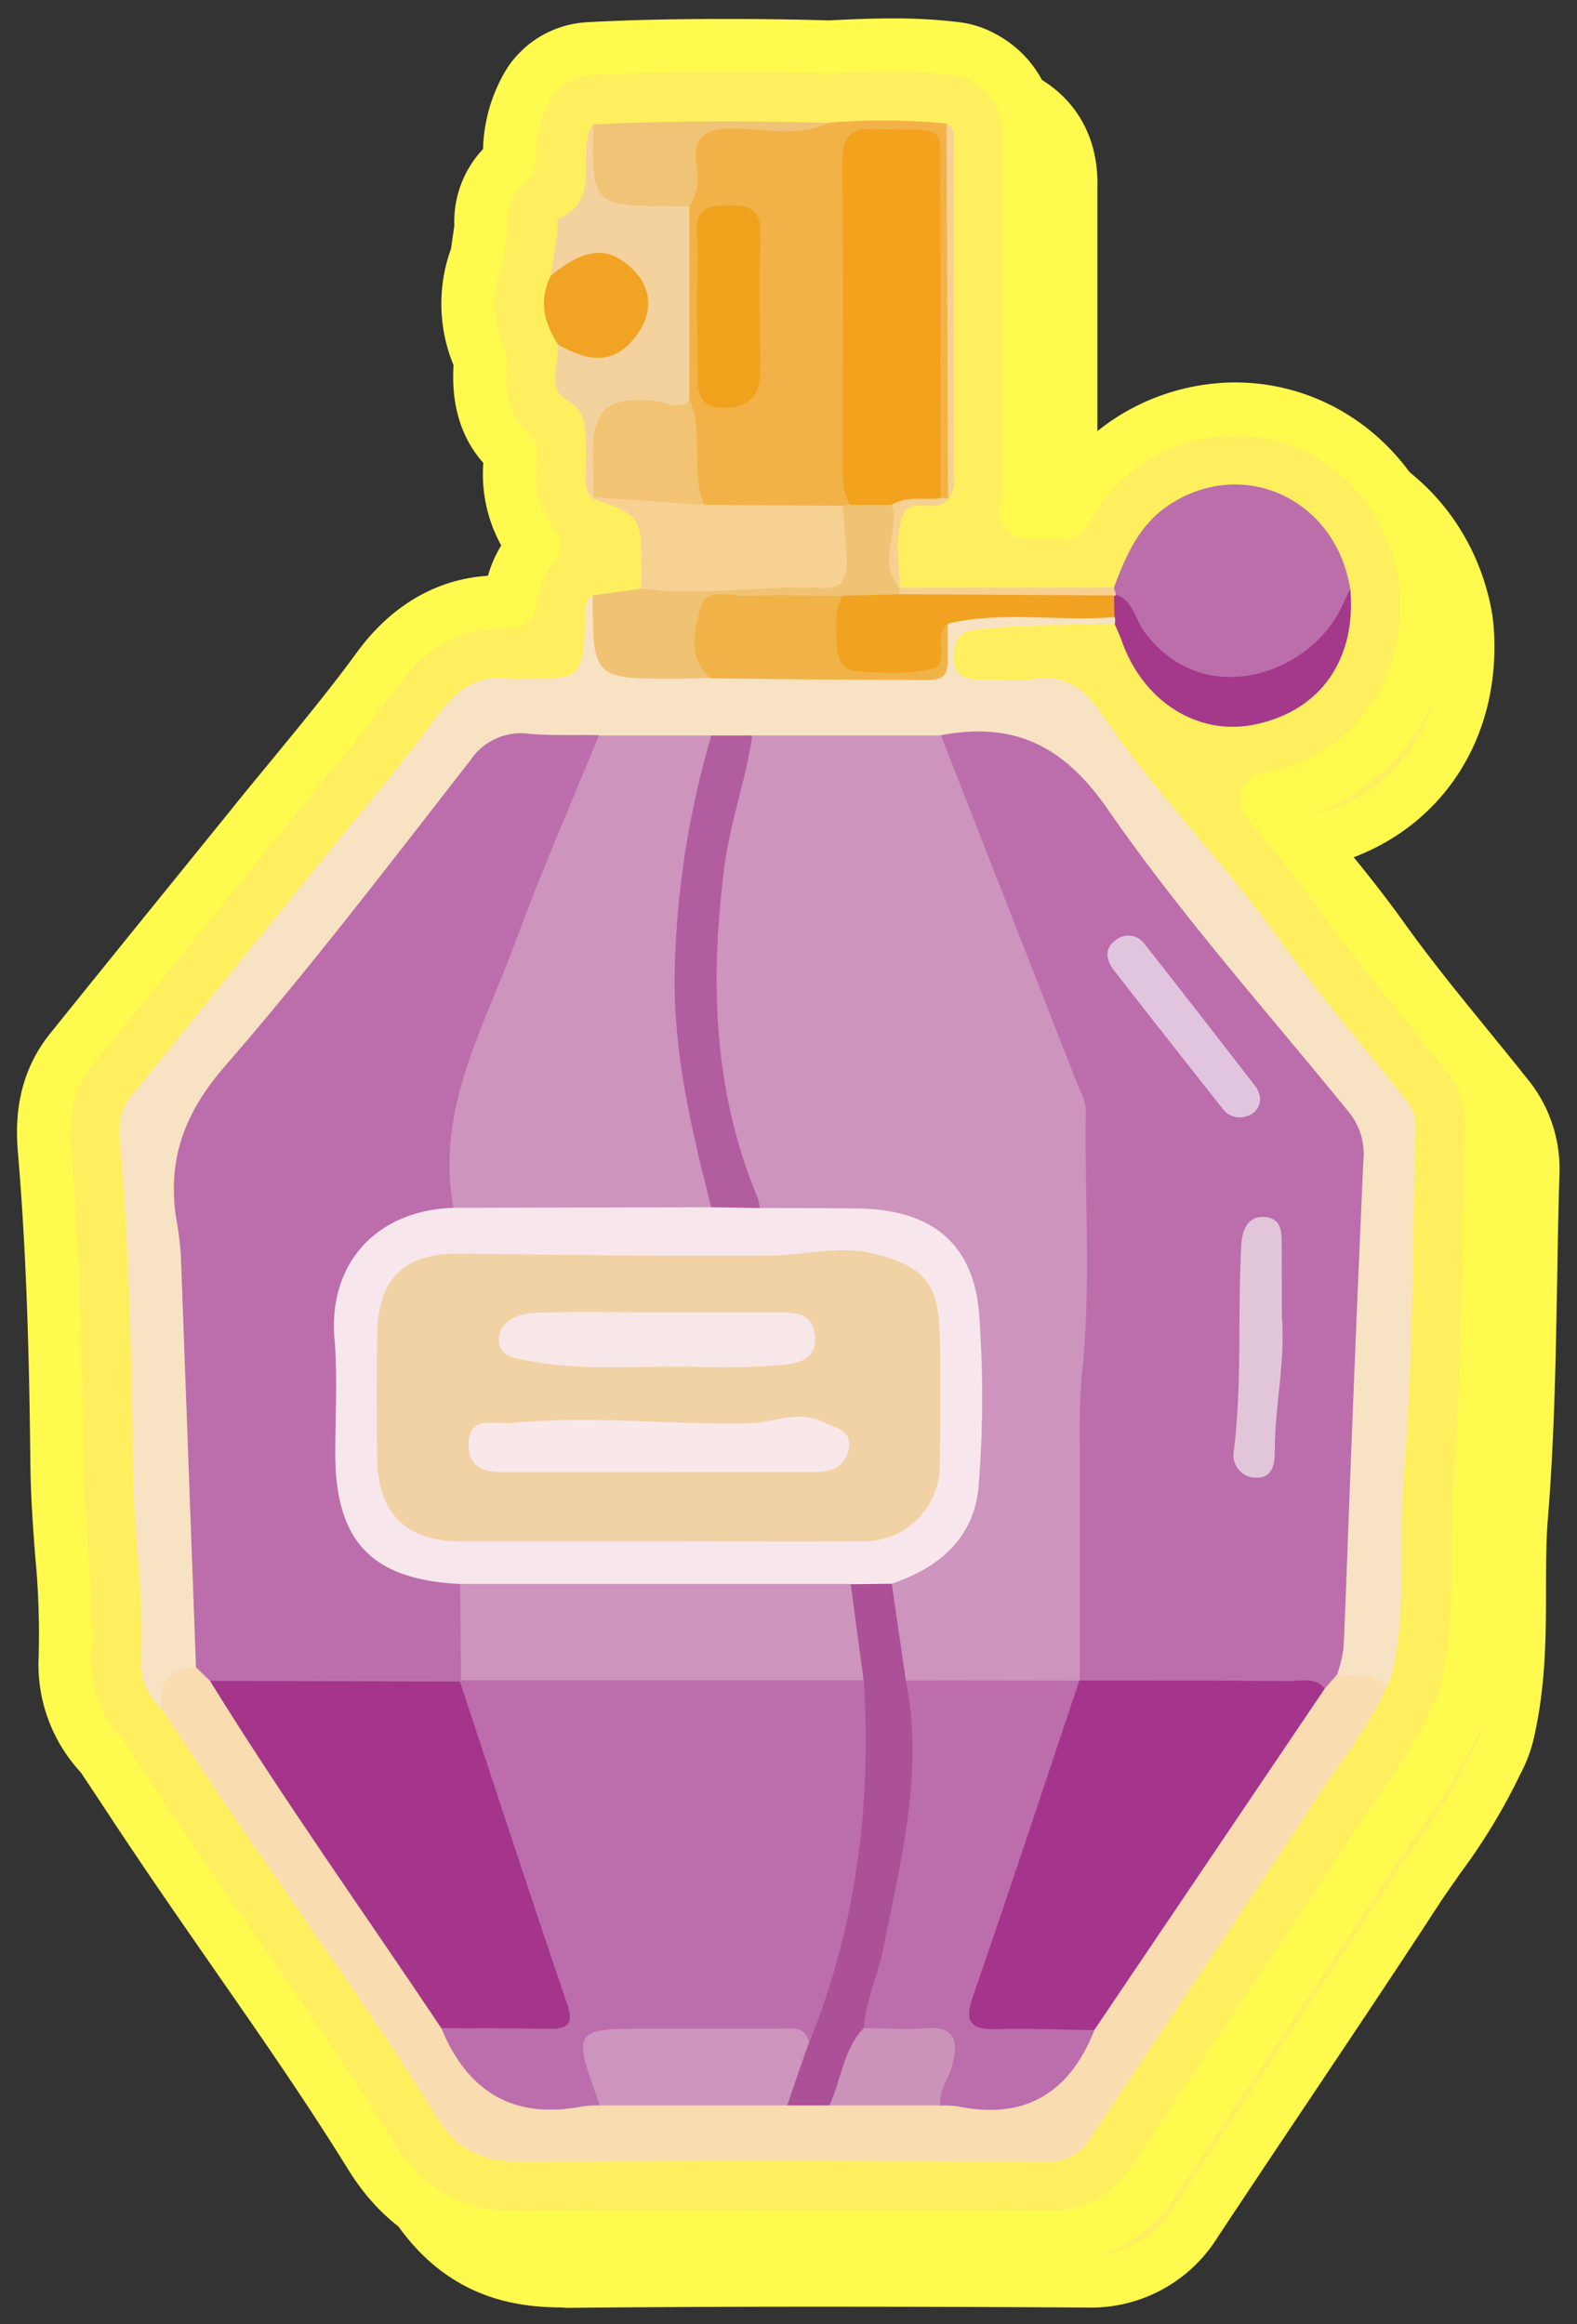 <svg id="Layer_1" data-name="Layer 1" xmlns="http://www.w3.org/2000/svg" width="208" height="306.55" viewBox="0 0 208 306.55">
  <rect x="0" y="0" width="208" height="306.55" fill="#333333" stroke="none"/>
  <defs>
    <style>
      .cls-1 {
        fill: #ffef5f;
      }

      .cls-2 {
        fill: none;
        stroke: #fffa4d;
        stroke-linejoin: round;
        stroke-width: 7px;
      }

      .cls-3 {
        fill: #f7e3c3;
      }

      .cls-4 {
        fill: #f9ddb0;
      }

      .cls-5 {
        fill: #f3b248;
      }

      .cls-6 {
        fill: #bc6eab;
      }

      .cls-7 {
        fill: #f4d29d;
      }

      .cls-8 {
        fill: #f7d192;
      }

      .cls-9 {
        fill: #f0c273;
      }

      .cls-10 {
        fill: #a4388a;
      }

      .cls-11 {
        fill: #f1c376;
      }

      .cls-12 {
        fill: #f1a323;
      }

      .cls-13 {
        fill: #bc6eac;
      }

      .cls-14 {
        fill: #cd94be;
      }

      .cls-15 {
        fill: #b25d9f;
      }

      .cls-16 {
        fill: #f1b247;
      }

      .cls-17 {
        fill: #f1a220;
      }

      .cls-18 {
        fill: #a5348c;
      }

      .cls-19 {
        fill: #a5348b;
      }

      .cls-20 {
        fill: #bc6dac;
      }

      .cls-21 {
        fill: #ac5097;
      }

      .cls-22 {
        fill: #cd94bd;
      }

      .cls-23 {
        fill: #cc93ba;
      }

      .cls-24 {
        fill: #f3a21e;
      }

      .cls-25 {
        fill: #f1a21d;
      }

      .cls-26 {
        fill: #f2c373;
      }

      .cls-27 {
        fill: #e1c6d9;
      }

      .cls-28 {
        fill: #e1c5df;
      }

      .cls-29 {
        fill: #f7e7ec;
      }

      .cls-30 {
        fill: #cd95be;
      }

      .cls-31 {
        fill: #f1d2a5;
      }

      .cls-32 {
        fill: #f8e8ea;
      }

      .cls-33 {
        fill: #f8e7e8;
      }
    </style>
  </defs>
  <g>
    <g>
      <path class="cls-1" d="M74.31,300.83c-6.18,0-14-1.23-20-10.85-5.56-9-11.77-17.93-17.78-26.59-2.62-3.78-5.34-7.69-8-11.58-2.4-3.52-4.78-7.1-7.08-10.57l-2.64-4A17.47,17.47,0,0,1,14,224.41a109.56,109.56,0,0,0-.47-14c-.27-3.67-.56-7.46-.6-11.37-.15-13.26-.45-27.47-1.66-41.63C11,154,11,148.85,14.79,144.2q7.8-9.69,15.64-19.35l8.4-10.38c1.59-2,3.19-3.91,4.8-5.87,4-4.89,7.83-9.51,11.38-14.35,1.66-2.27,6.7-9.15,16.27-9.15.48,0,1,0,1.46.05a12.27,12.27,0,0,1,3.06-7.33l-.39-.5a16,16,0,0,1-2.68-11.13c0-.23,0-.46,0-.68,0-.05,0-.09,0-.14-3.13-2.79-4.46-6.85-4-12.11a17.79,17.79,0,0,1-.43-14l0-.3c.17-1.12.34-2.25.5-3.37a10.43,10.43,0,0,1,3.78-8.74A17.93,17.93,0,0,1,75.3,16.57a10,10,0,0,1,7.89-4.5c5.79-.28,11.87-.41,18.07-.41,4.32,0,8.83.06,13.43.2h.09c2.71-.13,5.51-.27,8.39-.27a66.86,66.86,0,0,1,8.34.48,9.75,9.75,0,0,1,3.45,1.1c2.43,1.29,6.48,4.5,6.28,11.5v.15q0,19.71,0,39.47v4.63a14.84,14.84,0,0,1-.54,4.26h5.14a25.4,25.4,0,0,1,8.1-9.11,25.79,25.79,0,0,1,14.38-4.47c12.48,0,23,9.34,25.08,22.2,0,.23.06.46.08.69,1.27,14.29-7,25.76-20.51,28.56l-.54.1c3.34,4,6.72,8.11,9.87,12.51,3.38,4.73,7,9.21,10.91,14,1.82,2.24,3.65,4.47,5.44,6.73a15.2,15.2,0,0,1,3.54,10.25c-.15,4.76-.23,9.64-.31,14.36-.18,10.09-.36,20.52-1.2,30.89-.25,3-.26,6.15-.27,9.47,0,6.14,0,12.5-1.53,19.18a15.66,15.66,0,0,1-1.41,3.73l-.11.22a75.42,75.42,0,0,1-7.57,12.49c-1,1.46-2,2.84-2.9,4.22-5.73,8.8-11.66,17.65-17.39,26.21q-5.94,8.86-11.85,17.77a16.14,16.14,0,0,1-14.2,7.66h-.12c-9.67-.06-22.43-.11-35.34-.11-12.1,0-23,.05-33.23.15Z"/>
      <path class="cls-2" d="M74.31,300.83c-6.18,0-14-1.23-20-10.85-5.56-9-11.77-17.93-17.78-26.59-2.62-3.78-5.34-7.69-8-11.58-2.4-3.52-4.78-7.1-7.08-10.57l-2.64-4A17.47,17.47,0,0,1,14,224.41a109.56,109.56,0,0,0-.47-14c-.27-3.67-.56-7.46-.6-11.37-.15-13.26-.45-27.47-1.66-41.63C11,154,11,148.85,14.79,144.2q7.8-9.69,15.64-19.35l8.4-10.38c1.59-2,3.19-3.91,4.8-5.87,4-4.89,7.83-9.51,11.38-14.35,1.66-2.27,6.7-9.15,16.27-9.15.48,0,1,0,1.46.05a12.27,12.27,0,0,1,3.06-7.33l-.39-.5a16,16,0,0,1-2.68-11.13c0-.23,0-.46,0-.68,0-.05,0-.09,0-.14-3.13-2.79-4.46-6.85-4-12.11a17.79,17.79,0,0,1-.43-14l0-.3c.17-1.12.34-2.25.5-3.37a10.43,10.43,0,0,1,3.78-8.74A17.93,17.93,0,0,1,75.3,16.57a10,10,0,0,1,7.89-4.5c5.79-.28,11.87-.41,18.07-.41,4.32,0,8.83.06,13.43.2h.09c2.71-.13,5.51-.27,8.39-.27a66.86,66.86,0,0,1,8.34.48,9.75,9.75,0,0,1,3.45,1.1c2.43,1.29,6.48,4.5,6.28,11.5v.15q0,19.71,0,39.47v4.63a14.84,14.84,0,0,1-.54,4.26h5.14a25.4,25.4,0,0,1,8.1-9.11,25.79,25.79,0,0,1,14.38-4.47c12.48,0,23,9.34,25.08,22.2,0,.23.06.46.08.69,1.27,14.29-7,25.76-20.51,28.56l-.54.1c3.34,4,6.72,8.11,9.87,12.51,3.38,4.73,7,9.21,10.91,14,1.82,2.24,3.65,4.47,5.44,6.73a15.2,15.2,0,0,1,3.54,10.25c-.15,4.76-.23,9.64-.31,14.36-.18,10.09-.36,20.52-1.2,30.89-.25,3-.26,6.15-.27,9.47,0,6.14,0,12.5-1.53,19.18a15.66,15.66,0,0,1-1.41,3.73l-.11.22a75.42,75.42,0,0,1-7.57,12.49c-1,1.46-2,2.84-2.9,4.22-5.73,8.8-11.66,17.65-17.39,26.21q-5.94,8.86-11.85,17.77a16.14,16.14,0,0,1-14.2,7.66h-.12c-9.67-.06-22.43-.11-35.34-.11-12.1,0-23,.05-33.23.15Z"/>
    </g>
    <g>
      <path class="cls-1" d="M68.89,295.14c-6.18,0-14-1.23-20-10.86-5.56-9-11.77-17.92-17.78-26.57-2.63-3.78-5.34-7.7-8-11.59-2.37-3.49-4.73-7-7-10.48l-2.7-4.06a17.43,17.43,0,0,1-4.82-12.86,109.63,109.63,0,0,0-.48-14c-.27-3.67-.55-7.46-.6-11.37-.14-13.26-.45-27.47-1.66-41.63-.29-3.45-.25-8.58,3.5-13.23q7.92-9.84,15.87-19.64l8.17-10.09c1.59-2,3.2-3.92,4.8-5.87,4-4.89,7.84-9.51,11.39-14.35,1.65-2.27,6.69-9.15,16.26-9.15.48,0,1,0,1.46,0a12.21,12.21,0,0,1,3.07-7.33,6.12,6.12,0,0,1-.39-.5A16,16,0,0,1,67.32,60.5c0-.23,0-.46,0-.68a.66.66,0,0,0,0-.14c-3.13-2.79-4.45-6.85-3.94-12.11a17.75,17.75,0,0,1-.44-14l0-.23c.17-1.15.34-2.29.5-3.44a10.41,10.41,0,0,1,3.79-8.74,17.83,17.83,0,0,1,2.58-10.24,10,10,0,0,1,7.9-4.5C83.56,6.1,89.64,6,95.85,6c4.31,0,8.82.06,13.42.19h.07c2.72-.13,5.53-.26,8.41-.26a67,67,0,0,1,8.34.47,9.75,9.75,0,0,1,3.45,1.1C132,8.76,136,12,135.82,19v.15q0,18.87,0,37.78v6.33a15.11,15.11,0,0,1-.53,4.26h5.13a25.4,25.4,0,0,1,8.1-9.11,25.73,25.73,0,0,1,14.38-4.47c12.48,0,23,9.34,25.08,22.2q.06.34.09.69c1.27,14.29-7,25.76-20.52,28.56l-.53.1c3.33,4,6.72,8.11,9.86,12.51,3.38,4.73,7,9.21,10.92,14,1.82,2.24,3.64,4.47,5.43,6.73a15.19,15.19,0,0,1,3.55,10.25c-.15,4.76-.24,9.64-.32,14.36-.17,10.09-.36,20.52-1.2,30.89-.24,3-.26,6.16-.27,9.48,0,6.14,0,12.49-1.53,19.17a14.83,14.83,0,0,1-1.41,3.73l-.1.22a76.14,76.14,0,0,1-7.58,12.49c-1,1.46-2,2.84-2.89,4.22-5.74,8.81-11.67,17.66-17.41,26.23-3.95,5.91-7.91,11.82-11.83,17.75A16.17,16.17,0,0,1,138,295.1h-.11c-9.69-.06-22.46-.11-35.36-.11-12.09,0-23,.05-33.21.15Z"/>
      <path class="cls-2" d="M68.89,295.14c-6.18,0-14-1.23-20-10.86-5.56-9-11.77-17.92-17.78-26.57-2.63-3.78-5.34-7.7-8-11.59-2.37-3.49-4.73-7-7-10.48l-2.7-4.06a17.43,17.43,0,0,1-4.82-12.86,109.63,109.63,0,0,0-.48-14c-.27-3.67-.55-7.46-.6-11.37-.14-13.26-.45-27.47-1.66-41.63-.29-3.45-.25-8.58,3.5-13.23q7.92-9.84,15.87-19.64l8.17-10.09c1.59-2,3.2-3.92,4.8-5.87,4-4.89,7.84-9.51,11.39-14.35,1.65-2.27,6.69-9.15,16.26-9.15.48,0,1,0,1.46,0a12.21,12.21,0,0,1,3.07-7.33,6.12,6.12,0,0,1-.39-.5A16,16,0,0,1,67.32,60.5c0-.23,0-.46,0-.68a.66.66,0,0,0,0-.14c-3.13-2.79-4.45-6.85-3.94-12.11a17.75,17.75,0,0,1-.44-14l0-.23c.17-1.15.34-2.29.5-3.44a10.41,10.41,0,0,1,3.79-8.74,17.83,17.83,0,0,1,2.58-10.24,10,10,0,0,1,7.9-4.5C83.56,6.1,89.64,6,95.85,6c4.31,0,8.82.06,13.42.19h.07c2.72-.13,5.53-.26,8.41-.26a67,67,0,0,1,8.34.47,9.75,9.75,0,0,1,3.45,1.1C132,8.76,136,12,135.82,19v.15q0,18.87,0,37.78v6.33a15.11,15.11,0,0,1-.53,4.26h5.13a25.4,25.4,0,0,1,8.1-9.11,25.73,25.73,0,0,1,14.38-4.47c12.48,0,23,9.34,25.08,22.2q.06.34.09.69c1.27,14.29-7,25.76-20.52,28.56l-.53.1c3.33,4,6.72,8.11,9.86,12.51,3.38,4.73,7,9.21,10.92,14,1.82,2.24,3.64,4.47,5.43,6.73a15.19,15.19,0,0,1,3.55,10.25c-.15,4.76-.24,9.64-.32,14.36-.17,10.09-.36,20.52-1.2,30.89-.24,3-.26,6.16-.27,9.48,0,6.14,0,12.49-1.53,19.17a14.83,14.83,0,0,1-1.41,3.73l-.1.22a76.14,76.14,0,0,1-7.58,12.49c-1,1.46-2,2.84-2.89,4.22-5.74,8.81-11.67,17.66-17.41,26.23-3.95,5.91-7.91,11.82-11.83,17.75A16.17,16.17,0,0,1,138,295.1h-.11c-9.69-.06-22.46-.11-35.36-.11-12.09,0-23,.05-33.21.15Z"/>
    </g>
    <g>
      <path class="cls-3" d="M21.28,225.34a8.1,8.1,0,0,1-2.69-6.09c.47-8.7-1-17.31-1.06-26-.15-14.13-.49-28.27-1.69-42.37-.19-2.17-.12-4.33,1.32-6.11q12-14.88,24-29.71c5.53-6.84,11.28-13.52,16.47-20.61,2.63-3.58,5.4-5.61,9.86-4.92a9,9,0,0,0,1.37,0c8,0,8,0,8.35-8.11.05-1-.12-2.17.92-2.9a6.5,6.5,0,0,1,1.34,5.09c-.25,3.67,1.61,4.75,4.93,4.56,3.14-.18,6.3.11,9.46,0,7.32-.08,14.64,0,22,.09,6.85,0,6.85,0,8.65-6.23a4,4,0,0,1,3-1.81c6.35-.19,12.72-1,19,.56a1.15,1.15,0,0,1,.46,1.52c-5.94.11-11.87.07-17.8.71-2.63.28-3.34,1.14-3.34,3.61,0,2.62,1.35,3,3.47,3,2.44-.09,4.93.29,7.32-.08,4.21-.65,6.74,1.75,8.72,4.67,7.07,10.45,16,19.4,23.35,29.63,5.22,7.3,11.08,14.07,16.65,21.09a5.36,5.36,0,0,1,1.38,3.71c-.47,14.92-.28,29.9-1.49,44.76-.74,9.1.41,18.29-1.59,27.29a12.31,12.31,0,0,1-.87,2c-2.31-1.13-6.1,1.34-7.1-3,.17-10.83,1.16-21.61,1.33-32.45.18-11.26.44-22.56,1.42-33.8a8.51,8.51,0,0,0-2-6.34C164.44,131.74,152,116.68,140,101.28a7.19,7.19,0,0,0-6.24-3.13c-3.5.1-7-.07-10.53.13-7.88,0-15.75.17-23.62-.06a54.73,54.73,0,0,1-5.87,0c-4.65.13-9.3.08-14,.06-16.91,0-12.32-2.27-22.88,10.51-9.92,12-19.11,24.63-29.27,36.45-4,4.68-3.48,9.94-3.06,15.2.95,11.87,1.39,23.78,1.5,35.66.07,7.64,1.56,15.2.82,22.84C25.7,221.65,22.16,222.33,21.28,225.34Z"/>
      <path class="cls-4" d="M21.28,225.34c-.41-3.44,1-5.3,4.57-5.44,1.46-.55,1.87.78,2.64,1.48,10.14,15.4,20.71,30.53,30.8,46,3.73,8.44,10.61,10.28,19,9a17.94,17.94,0,0,1,1.81-.12c7.83,0,15.65-.17,23.47,0,2,.05,3.91-.19,5.86,0,4.6,0,9.21-.11,13.8,0a22.52,22.52,0,0,1,2.73.07c8,1.44,13.9-1.05,17.14-8.8,10.81-14.68,20.18-30.33,30.72-45.19.71-.76,1.08-2.11,2.58-1.55,2,1,4.88-.86,6.45,1.8-2.51,5.57-6.42,10.28-9.72,15.35-9.6,14.73-19.51,29.26-29.2,43.92A6.24,6.24,0,0,1,138,285.1c-22.91-.13-45.82-.19-68.72,0-5.34.05-8.72-1.09-11.83-6.12-8.15-13.16-17.29-25.71-26-38.52C28,235.47,24.66,230.39,21.28,225.34Z"/>
      <path class="cls-5" d="M109.36,16.17a90,90,0,0,1,15.49.12c.08.13.23.26.24.39.49,16.35.57,32.7,0,49.06l0,.06a1.12,1.12,0,0,1-1.47-.44c-1.18-2.11-.91-4.44-.92-6.7,0-11.58,0-23.16,0-34.74,0-4.8-.77-5.29-5.18-5.46-4-.15-4.82,2-4.8,5.42.08,12.64,0,25.29.05,37.93a14.49,14.49,0,0,1-.23,4.55,2.93,2.93,0,0,1-1.31,1.1c-6,.8-12.08,1.18-18.09-.28-2.06-1.53-2.34-3.8-2.39-6.08a61.23,61.23,0,0,0-.92-8.55c-.15-8.41-.4-16.82.12-25.23.11-1.21.39-2.4.53-3.61.78-7.09.79-7,8.14-7.13C102.12,16.52,105.78,17.16,109.36,16.17Z"/>
      <path class="cls-6" d="M146.93,77.47c1.56-4.15,3.28-8.19,7.16-10.8,9.77-6.56,22.1-.91,24,11-1.1,7.62-6.37,11-13.17,12.43-6.49,1.36-11.45-1.47-15.27-6.64a48.09,48.09,0,0,1-2.85-4.64A1.49,1.49,0,0,1,146.93,77.47Z"/>
      <path class="cls-7" d="M90.93,27.2l0,25.62c-.92,2-2.66,1.51-4.29,1.47-6.37-.16-7,.47-7.26,6.61-.06,1.5,0,3-.78,4.39l-.54.47c-1.49-2.06-.58-4.41-.75-6.61-.19-2.49.3-4.78-2.73-6.52-2.44-1.39-.84-4.71-1-7.18,1.2-1,2.31-.14,3.43.2,2.84.85,4.72-.54,6.18-2.71A4.58,4.58,0,0,0,83,37a5.53,5.53,0,0,0-6.56-1.81c-1.25.41-2.23,1.73-3.79,1.13.29-1.92.59-3.83.85-5.75.08-.59-.12-1.64.11-1.73,6.11-2.51,2.14-8.7,4.63-12.49,1.4,1.44,1.31,3.32,1.23,5.08-.17,3.38,1.46,4.47,4.62,4.4C86.43,25.79,88.94,25.32,90.93,27.2Z"/>
      <path class="cls-8" d="M92.88,66.58l18.26.13c1.7,1.85,1.81,4.18,1.75,6.47-.09,4-1.56,5.49-5.56,5.67-5.79.27-11.6-.32-17.37.75a5.38,5.38,0,0,1-5.35-2c0-.61,0-1.22,0-1.83,0-7.79,0-7.79-6.49-10l.24-.17C83.36,63.19,88.13,64.73,92.88,66.58Z"/>
      <path class="cls-9" d="M84.61,77.63c8,1.11,16-.52,24-.07,3.56.2,3.07-3.11,3-5s-.31-3.92-.48-5.88l1-.17c1.63-1.44,3.4-1.24,5.22-.43,1.46,2.3.4,4.84.67,7.27.15,1.4-.64,2.92.62,4.16v0a1.14,1.14,0,0,1-.32,1.44c-2.21,1.27-4.66.83-7,.93-4.21-.06-8.43-.07-12.65,0-4.88.09-5.79,1.2-5.24,6,.13,1.18.74,2.32.36,3.55-1.5,0-3,.09-4.51.09-11.07,0-11.07,0-11.11-11Z"/>
      <path class="cls-10" d="M147.2,78.41c2.24.81,2.52,3.23,3.69,4.84,7.84,10.7,21.93,5.63,26.06-3.19.37-.8.76-1.59,1.15-2.38.82,9.31-3.95,16.09-12.58,17.87-7.53,1.56-14.79-3-17.62-11.17-.25-.71-.59-1.4-.88-2.09a1.54,1.54,0,0,0,0-.9,2,2,0,0,1-.62-2.17A1.38,1.38,0,0,1,147.2,78.41Z"/>
      <path class="cls-11" d="M90.93,27.2c-.75,0-1.51,0-2.26,0-10.57-.07-10.57-.07-10.42-10.8,10.37-.48,20.74-.49,31.11-.19-4,1.85-8.3.82-12.41.75-3.93-.08-5.66,1-5.06,5A7.12,7.12,0,0,1,90.93,27.2Z"/>
      <path class="cls-12" d="M72.66,36.34c4.58-3.72,7.6-3.94,10.81-.81,2.64,2.6,2.67,5.95.26,9-3.08,3.88-6.52,2.92-10.09.94C71.72,42.58,71,39.59,72.66,36.34Z"/>
      <path class="cls-8" d="M125.05,65.74q-.1-24.72-.2-49.45c1.19.64,1,1.78,1,2.81q0,22.07,0,44.12A3.1,3.1,0,0,1,125.05,65.74Z"/>
      <path class="cls-8" d="M118.6,78.37a4.25,4.25,0,0,1,.06-.87l28.27,0c.09.31.18.63.26,1l-.26.12a4.73,4.73,0,0,1-3.31,1.31c-7.13.07-14.25.13-21.38,0A4.19,4.19,0,0,1,118.6,78.37Z"/>
      <path class="cls-8" d="M118.66,77.54c-3-3.4,0-7.37-1-11,1.82-2.72,4-2.41,6.46-.88l1,.1c-1.51,2.17-4.94-.28-5.91,2C117.84,70.86,118.72,74.29,118.66,77.54Z"/>
      <path class="cls-13" d="M176.36,220.85l-1.63,1.86c-10.67.39-21.34,1.3-32-.52-2.25-2-1.62-4.77-1.71-7.3-.71-20.14,1.09-40.25,1-60.4a45.38,45.38,0,0,0-3.53-17.31c-4.67-11.45-9.5-22.83-13.61-34.5-.65-1.84-1.72-3.64-.8-5.71,9.56-1.79,16.09,1.22,22,9.72,9.67,14,21.08,26.76,31.84,40a8.72,8.72,0,0,1,1.91,6.34q-.92,20.3-1.69,40.6c-.32,7.91-.57,15.82-.93,23.73A17.8,17.8,0,0,1,176.36,220.85Z"/>
      <path class="cls-14" d="M124.11,97l18.27,46.69a7.43,7.43,0,0,1,.84,2.58c-.19,11.57.71,23.14-.49,34.7-.44,4.23-.29,8.52-.31,12.79,0,9.3,0,18.61,0,27.91l-.62.6a59.72,59.72,0,0,1-22,0c-2.61-4-3.17-8.53-2.75-13.22a5.06,5.06,0,0,1,2.63-2.43c6.36-2.76,8.27-8.19,8.57-14.45.25-5.32.22-10.67,0-16-.38-10.16-5.2-14.88-15.35-15.55-4.35-.29-8.85,1-13-1.11a47.46,47.46,0,0,1-6.23-20.87,104.43,104.43,0,0,1,2.23-33.24c.72-3,1.37-6,3.42-8.4Z"/>
      <path class="cls-13" d="M27.69,221.68l-1.84-1.78q-1-27.22-2-54.46a46.47,46.47,0,0,0-.65-5c-1.11-7.69,1.22-13.79,6.48-19.84,11.29-13,21.77-26.74,32.37-40.34a8,8,0,0,1,7.75-3.48c3,.26,6.1.13,9.16.18.8,2.28-.57,4.14-1.28,6.09-4.81,13.34-10.66,26.27-15.47,39.62a21.08,21.08,0,0,0-1.36,8.92c.2,2.67.75,5.5-1,8a3,3,0,0,1-.77.49C46.23,165,45.49,166.1,45.49,180c0,4.26-.06,8.52,0,12.77.14,8.51,4,13.08,12.47,14.79,1.2.25,2.42.36,3.27,1.41a21.48,21.48,0,0,1,.1,12.33,2.86,2.86,0,0,1-1.29,1.14c-9.8,1.3-19.63.58-29.45.41A6.36,6.36,0,0,1,27.69,221.68Z"/>
      <path class="cls-14" d="M59.81,159.29c-2.42-12.87,4-23.72,8.15-35C71.33,115.05,75.3,106.06,79,97H93.83c1.2,2,.32,3.88-.16,5.75C89.26,120,89,137.15,94,154.32c.55,1.86,1.33,3.86-.55,5.54-2.27,1.18-4.74.88-7.14.89-6.82,0-13.64.06-20.46,0C63.73,160.72,61.52,161,59.81,159.29Z"/>
      <path class="cls-15" d="M93.81,159.21c-2.51-9.84-4.85-19.6-4.83-30A118.21,118.21,0,0,1,93.83,97l5.39,0c-.84,6-3,11.65-3.72,17.67C93.63,129.48,94.1,144,99.94,158a7.31,7.31,0,0,1,.28,1.33C98.05,160.93,95.92,161,93.81,159.21Z"/>
      <path class="cls-16" d="M93.78,89.47c-3.16-2.66-2.18-6.27-1.39-9.27.74-2.82,3.91-1.53,6-1.61,4.25-.15,8.52,0,12.78,0a4.48,4.48,0,0,1,.45,2.17c.16,6.21,2.7,8.06,8.82,6.54a3.08,3.08,0,0,0,2.37-2.36c.37-1.14.11-2.92,2.21-2.68-.18,8.45,1.22,7.38-7.58,7.4C109.58,89.67,101.68,89.53,93.78,89.47Z"/>
      <path class="cls-17" d="M125.06,82.24a2.39,2.39,0,0,0-.35.28c-1.56,1.66.56,5-1.63,5.64-3.1.84-6.56.53-9.85.41-2.63-.09-2.82-2.31-2.91-4.31s-.27-3.93.89-5.69l7.39-.2,28.33.17.06,2.85C139.69,82,132.31,80.55,125.06,82.24Z"/>
      <path class="cls-13" d="M79.13,277.69a14,14,0,0,0-2.25.11c-9.13,1.8-15.21-1.9-18.68-10.32,3.35-2.15,7.09-.94,10.64-1.13,4.78-.26,5-.49,3.62-5.05-3.29-10.58-7-21-10.34-31.6-.81-2.56-2.18-5.06-1.46-7.92l.14-.17c1.34-1.25,3-1.37,4.72-1.37q22-.12,44,0a8.67,8.67,0,0,1,4,.78c1.33.81,1.57,2.18,1.68,3.55,1.17,14.65-1.19,28.79-6.16,42.55a4,4,0,0,1-1.87,2.48c-8.33-1.38-16.74-.48-25.11-.71-2.75-.07-4.05.95-3.13,3.89C79.4,274.37,79.93,276,79.13,277.69Z"/>
      <path class="cls-18" d="M142.37,221.64c9.23,0,18.46,0,27.69.07,1.59,0,3.38-.54,4.67,1l-30.38,45c-4.72,1.91-9.63,1.09-14.47.85-2.49-.13-3.28-1.93-3-4.24a36.92,36.92,0,0,1,1.75-6.16c3.29-10.48,6.92-20.85,10.31-31.3.66-2,1.34-4.09,3.39-5.25Z"/>
      <path class="cls-19" d="M60.66,221.78C65.37,236,70,250.22,74.84,264.4c.92,2.73-.18,3.21-2.5,3.17-4.71-.07-9.43-.06-14.14-.09C48,252.23,37.34,237.29,27.69,221.68Z"/>
      <path class="cls-20" d="M142.36,221.65c-4.67,13.92-9.26,27.87-14.06,41.74-1.23,3.55,0,4.3,3.26,4.22,4.26-.1,8.53.08,12.79.14-3.28,8.29-9.15,11.89-18.08,10.05a14.35,14.35,0,0,0-2.28-.1c-1-1.22-.61-2.52-.33-3.88.92-4.52.68-4.77-4-5-2.07-.09-4.27.32-6-1.27-1.33-2.76-.22-5.38.51-8,3.18-11.31,5.55-22.71,4.48-34.56a3.73,3.73,0,0,1,.92-3.37Z"/>
      <path class="cls-21" d="M119.48,221.66c2.41,12.08-.68,23.75-3,35.4-.7,3.46-2.31,6.8-2.55,10.44-.86,3.68-1.47,7.47-4.51,10.18h-5.56c-.93-3.4.65-5.93,2.86-8.24,6.21-15.35,8.25-31.35,7.22-47.8-2.37-4.14-3.3-8.47-1.82-13.15,1.92-1,3.77-1.21,5.5.39Z"/>
      <path class="cls-22" d="M106.69,269.44c-1,2.75-1.91,5.49-2.86,8.24H79.13c-3.67-10.12-3.67-10.12,6.66-10.13,5.63,0,11.27,0,16.9,0C104.25,267.6,106.23,267,106.69,269.44Z"/>
      <path class="cls-23" d="M109.39,277.68c1.59-3.36,1.8-7.32,4.51-10.18,2.71,0,5.42.23,8.11,0,4.29-.35,4.37,2.08,3.53,5.07-.49,1.71-1.7,3.2-1.55,5.11Z"/>
      <path class="cls-24" d="M124.07,65.7c-2.15.3-4.44-.36-6.46.88l-5.46,0c-1-1.47-1-3.15-1-4.84,0-13.43.11-26.86-.07-40.29,0-3.38.92-4.55,4.38-4.43,10.15.34,8.46-1.21,8.53,8.43C124.13,38.84,124.06,52.27,124.07,65.7Z"/>
      <path class="cls-25" d="M91.92,39.89c0-3,.19-6.12,0-9.16-.25-3.38,1.6-3.61,4.23-3.64s4.27.47,4.15,3.74c-.22,6-.11,11.91,0,17.86,0,3.09-1.08,4.93-4.43,5.09-4,.18-3.9-2.44-3.86-5.18C92,45.7,91.92,42.79,91.92,39.89Z"/>
      <path class="cls-26" d="M92.88,66.58l-14.56-1c0-1.82-.11-3.64-.11-5.45,0-6.22,1.68-7.74,8-7.28,1.59.12,3.2,1.31,4.77,0C92.89,57.22,91,62.17,92.88,66.58Z"/>
      <path class="cls-27" d="M169.07,173.63c.48,5.94-.93,11.8-.93,17.72,0,1.75-.25,3.62-2.54,3.53a2.94,2.94,0,0,1-2.87-3.46c1.14-9.09.48-18.22,1-27.32.1-1.76.83-3.89,3.26-3.57,2.21.28,2.06,2.28,2.06,4C169.06,167.54,169.07,170.58,169.07,173.63Z"/>
      <path class="cls-28" d="M166.16,144.57a2.3,2.3,0,0,1-1.6,2.59,2.77,2.77,0,0,1-3.28-.91c-4.79-6.07-9.59-12.14-14.33-18.25-1-1.3-1.4-2.87.21-4a2.6,2.6,0,0,1,3.72.41c5,6.31,9.9,12.67,14.81,19A4.23,4.23,0,0,1,166.16,144.57Z"/>
      <path class="cls-29" d="M117.59,208.88l-5.39.06c-1.81,1.46-4,1.37-6.11,1.38q-19.65,0-39.3,0c-2.13,0-4.3.1-6.09-1.41-11.68-.58-16.46-5.58-16.48-17.22,0-5,.32-10.11-.1-15.11-.86-10.29,5.91-17,15.69-17.28l34-.08,6.41.11c4.43,0,8.86,0,13.28.06,9.21.22,14.71,4.45,15.6,13.41a146.35,146.35,0,0,1,0,22.84C128.67,202.69,124,206.73,117.59,208.88Z"/>
      <path class="cls-30" d="M60.7,208.9l51.5,0,1.71,12.7-53.11,0Q60.76,215.25,60.7,208.9Z"/>
      <path class="cls-31" d="M86.63,203.29c-8.7,0-17.41,0-26.11,0-6.87,0-10.67-3.79-10.77-10.77q-.12-8.25,0-16.49c.1-7.51,3.63-10.79,11-10.69,13.58.17,27.17.34,40.75.25,4.52,0,9-1.37,13.6-.27,6.65,1.6,8.69,3.83,8.85,10.69.15,5.8.09,11.61,0,17.41a10,10,0,0,1-9.86,9.87c-9.16.07-18.33,0-27.49,0Z"/>
      <path class="cls-32" d="M86.87,194.16H68.07c-2.77,0-6.16.37-6.26-3.49-.11-4.17,3.54-2.75,5.87-3,10.33-1,20.67.27,31,.06,3.29-.07,6.54-1.82,9.91-.17,1.64.8,3.81,1,3.35,3.53-.43,2.34-2.21,3.06-4.44,3.06C100.63,194.14,93.75,194.16,86.87,194.16Z"/>
      <path class="cls-33" d="M87.52,173.09c5,0,10.08,0,15.12,0,2.13,0,4.48,0,4.83,2.94.4,3.35-2.31,3.81-4.44,4a92.68,92.68,0,0,1-11.43.23c-7.15-.16-14.32.6-21.45-.71-2.07-.38-4.46-.54-4.35-2.95s2.64-3.37,4.77-3.45c5.64-.2,11.3-.06,17-.06Z"/>
    </g>
  </g>
</svg>
